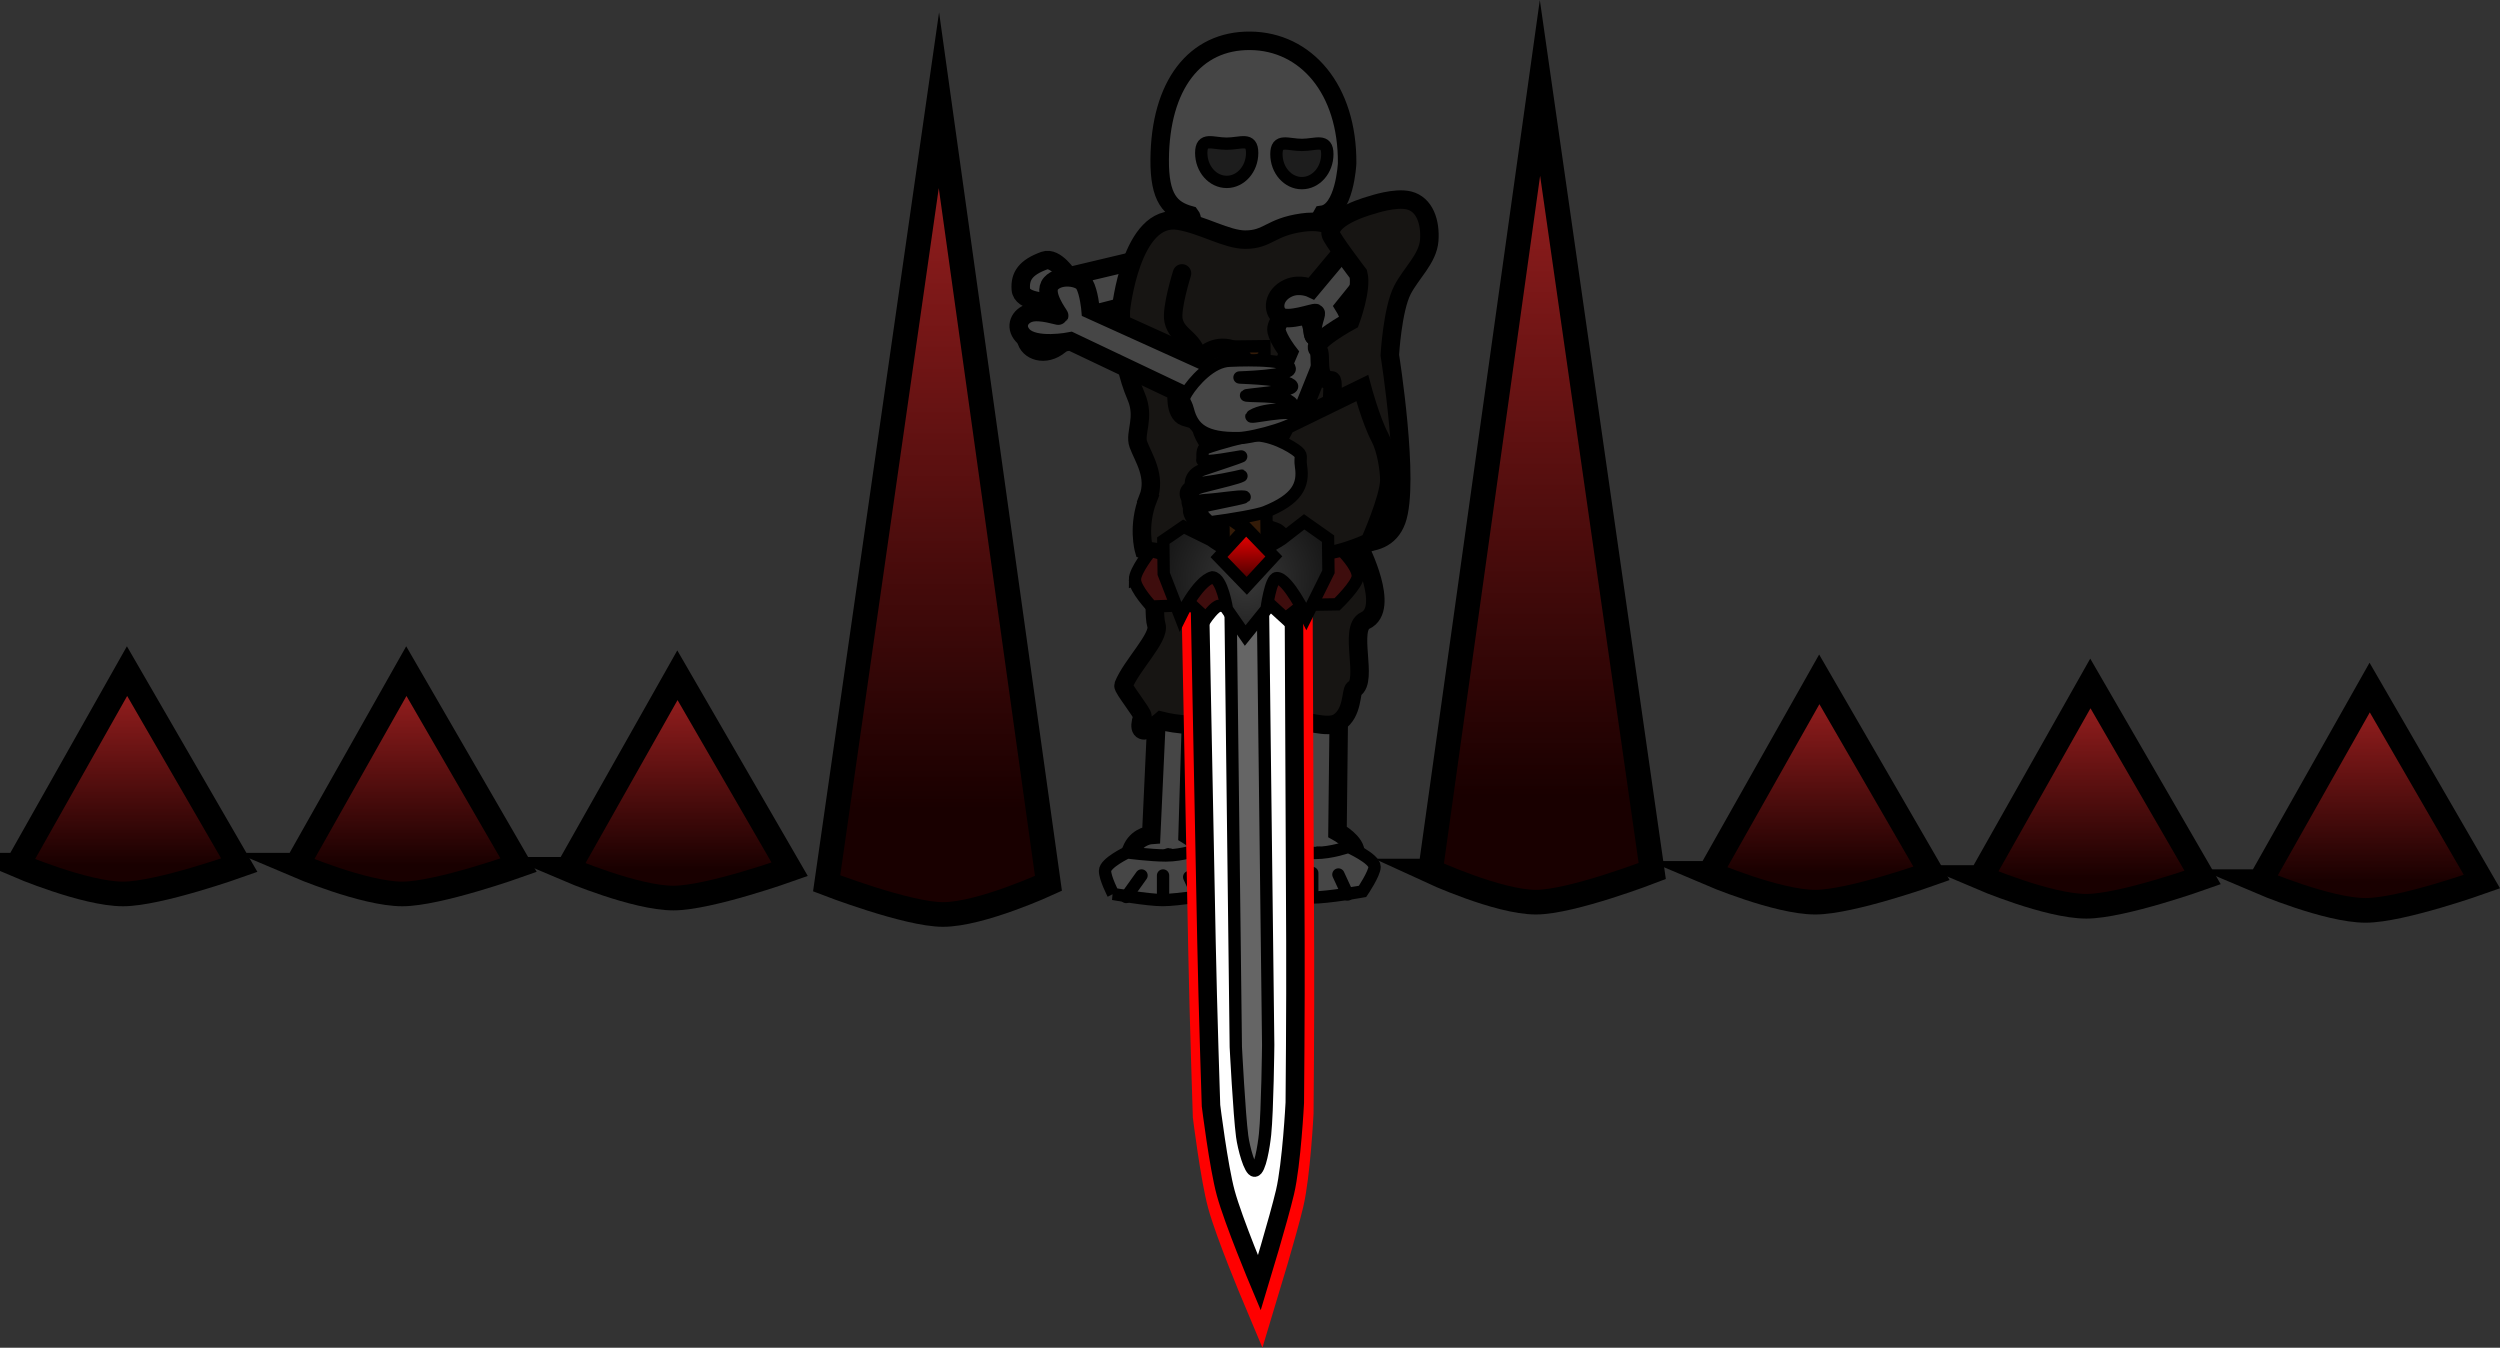 <svg version="1.1" xmlns="http://www.w3.org/2000/svg" xmlns:xlink="http://www.w3.org/1999/xlink" width="202.887" height="109.375" viewBox="0,0,202.887,109.375"><rect x="0" y="0" width="202.887" height="109.375" fill="#333333" stroke="none"/><defs><linearGradient x1="264.34" y1="128.917" x2="264.34" y2="186.473" gradientUnits="userSpaceOnUse" id="color-1"><stop offset="0" stop-color="#a22121"/><stop offset="1" stop-color="#190000"/></linearGradient><linearGradient x1="287.007" y1="176.917" x2="287.007" y2="192.667" gradientUnits="userSpaceOnUse" id="color-2"><stop offset="0" stop-color="#a22121"/><stop offset="1" stop-color="#190000"/></linearGradient><linearGradient x1="309.007" y1="177.25" x2="309.007" y2="193" gradientUnits="userSpaceOnUse" id="color-3"><stop offset="0" stop-color="#a22121"/><stop offset="1" stop-color="#190000"/></linearGradient><linearGradient x1="331.674" y1="177.583" x2="331.674" y2="193.333" gradientUnits="userSpaceOnUse" id="color-4"><stop offset="0" stop-color="#a22121"/><stop offset="1" stop-color="#190000"/></linearGradient><linearGradient x1="215.34" y1="129.917" x2="215.34" y2="187.473" gradientUnits="userSpaceOnUse" id="color-5"><stop offset="0" stop-color="#a22121"/><stop offset="1" stop-color="#190000"/></linearGradient><linearGradient x1="149.674" y1="176.25" x2="149.674" y2="192" gradientUnits="userSpaceOnUse" id="color-6"><stop offset="0" stop-color="#a22121"/><stop offset="1" stop-color="#190000"/></linearGradient><linearGradient x1="172.34" y1="176.25" x2="172.34" y2="192" gradientUnits="userSpaceOnUse" id="color-7"><stop offset="0" stop-color="#a22121"/><stop offset="1" stop-color="#190000"/></linearGradient><linearGradient x1="194.34" y1="176.584" x2="194.34" y2="192.334" gradientUnits="userSpaceOnUse" id="color-8"><stop offset="0" stop-color="#a22121"/><stop offset="1" stop-color="#190000"/></linearGradient><radialGradient cx="245.724" cy="169.785" r="7.238" gradientUnits="userSpaceOnUse" id="color-9"><stop offset="0" stop-color="#a2a2a2"/><stop offset="1" stop-color="#747474"/></radialGradient><radialGradient cx="234.774" cy="170.179" r="7.07" gradientUnits="userSpaceOnUse" id="color-10"><stop offset="0" stop-color="#a2a2a2"/><stop offset="1" stop-color="#747474"/></radialGradient><radialGradient cx="241.103" cy="153.264" r="10.211" gradientUnits="userSpaceOnUse" id="color-11"><stop offset="0" stop-color="#6e6e6e"/><stop offset="1" stop-color="#a2a2a2"/></radialGradient><radialGradient cx="240.383" cy="168.775" r="6.686" gradientUnits="userSpaceOnUse" id="color-12"><stop offset="0" stop-color="#383838"/><stop offset="1" stop-color="#181818"/></radialGradient><linearGradient x1="240.434" y1="169.327" x2="240.377" y2="164.611" gradientUnits="userSpaceOnUse" id="color-13"><stop offset="0" stop-color="#320000"/><stop offset="1" stop-color="#ff0000"/></linearGradient></defs><g transform="translate(-139.253,-121.785)"><g data-paper-data="{&quot;isPaintingLayer&quot;:true}" fill-rule="nonzero" stroke-linejoin="miter" stroke-miterlimit="10" stroke-dasharray="" stroke-dashoffset="0" style="mix-blend-mode: normal"><path d="M255.34,192.473l8.889,-63.556l9.111,63.556c0,0 -6.537,2.527 -9.438,2.527c-3.088,0 -8.562,-2.527 -8.562,-2.527z" fill="url(#color-1)" stroke="#000000" stroke-width="2" stroke-linecap="butt"/><path d="M278.007,192.667l8.889,-15.75l9.111,15.75c0,0 -6.537,2.333 -9.438,2.333c-3.088,0 -8.562,-2.333 -8.562,-2.333z" fill="url(#color-2)" stroke="#000000" stroke-width="2" stroke-linecap="butt"/><path d="M300.007,193l8.889,-15.75l9.111,15.75c0,0 -6.537,2.333 -9.438,2.333c-3.088,0 -8.562,-2.333 -8.562,-2.333z" fill="url(#color-3)" stroke="#000000" stroke-width="2" stroke-linecap="butt"/><path d="M322.674,193.333l8.889,-15.75l9.111,15.75c0,0 -6.537,2.333 -9.438,2.333c-3.088,0 -8.562,-2.333 -8.562,-2.333z" fill="url(#color-4)" stroke="#000000" stroke-width="2" stroke-linecap="butt"/><path d="M215.778,196c-2.9,0 -9.438,-2.527 -9.438,-2.527l9.111,-63.556l8.889,63.556c0,0 -5.475,2.527 -8.562,2.527z" data-paper-data="{&quot;index&quot;:null}" fill="url(#color-5)" stroke="#000000" stroke-width="2" stroke-linecap="butt"/><path d="M140.674,192l8.889,-15.75l9.111,15.75c0,0 -6.537,2.333 -9.438,2.333c-3.088,0 -8.562,-2.333 -8.562,-2.333z" fill="url(#color-6)" stroke="#000000" stroke-width="2" stroke-linecap="butt"/><path d="M163.34,192l8.889,-15.75l9.111,15.75c0,0 -6.537,2.333 -9.438,2.333c-3.088,0 -8.562,-2.333 -8.562,-2.333z" fill="url(#color-7)" stroke="#000000" stroke-width="2" stroke-linecap="butt"/><path d="M185.34,192.334l8.889,-15.75l9.111,15.75c0,0 -6.537,2.333 -9.438,2.333c-3.088,0 -8.562,-2.333 -8.562,-2.333z" fill="url(#color-8)" stroke="#000000" stroke-width="2" stroke-linecap="butt"/><path d="M236.101,141.814c0,0 2.094,-2.512 3.641,-2.255c1.074,0.178 1.279,1.193 0.757,1.947c-0.57,0.824 -2.198,1.371 -2.185,1.442c0.008,0.045 2.426,0.603 2.354,1.774c-0.072,1.171 -1.655,2.08 -2.336,1.809c-0.803,-0.321 -1.857,-1.426 -1.857,-1.426l-10.287,2.649c0,0 0.007,1.24 -0.922,2.02c-1.202,1.01 -2.585,0.471 -2.74,-0.463c-0.155,-0.934 1.729,-2.712 1.721,-2.904c-0.007,-0.183 -2.077,-0.078 -2.151,-1.149c-0.075,-1.071 0.39,-1.769 1.91,-2.324c0.914,-0.334 1.953,1.29 1.953,1.29z" data-paper-data="{&quot;index&quot;:null}" fill="#464646" stroke="#000000" stroke-width="1.5" stroke-linecap="butt"/><path d="M247.797,189.292c0,0 1.562,0.85 1.453,1.79c-0.181,1.563 -0.68,2.098 -1.595,2.142c-0.915,0.043 -1.217,-2.014 -1.372,-2.001c-0.163,0.014 -1.304,2.07 -2.119,2.019c-0.815,-0.051 -1.528,-1.359 -0.906,-2.658c0.481,-1.004 1.526,-1.132 1.526,-1.132l0.29,-10.459c0,0 -1.128,-0.921 -1.549,-1.68c-0.357,-0.643 0.11,-2.308 1.081,-2.507c0.971,-0.199 1.896,2.131 1.936,2.134c0.062,0.005 0.215,-1.664 0.801,-2.318c0.536,-0.598 1.428,-0.506 1.781,0.536c0.508,1.501 -1.211,3.845 -1.211,3.845z" data-paper-data="{&quot;index&quot;:null}" fill="#464646" stroke="#000000" stroke-width="1.5" stroke-linecap="butt"/><path d="M235.632,189.55c0,0 1.513,0.916 1.39,1.831c-0.205,1.521 -0.704,2.02 -1.6,2.013c-0.896,-0.006 -1.154,-2.038 -1.307,-2.034c-0.16,0.005 -1.313,1.958 -2.11,1.864c-0.796,-0.094 -1.471,-1.413 -0.838,-2.653c0.489,-0.958 1.513,-1.028 1.513,-1.028l0.473,-10.231c0,0 -1.087,-0.962 -1.485,-1.728c-0.338,-0.649 0.149,-2.255 1.104,-2.398c0.954,-0.143 1.817,2.189 1.856,2.194c0.06,0.008 0.241,-1.619 0.826,-2.228c0.535,-0.557 1.407,-0.419 1.733,0.62c0.469,1.498 -1.255,3.703 -1.255,3.703z" data-paper-data="{&quot;index&quot;:null}" fill="#464646" stroke="#000000" stroke-width="1.5" stroke-linecap="butt"/><path d="M247.487,174.361c0,0 1.403,0.644 1.365,1.465c-0.064,1.364 -0.465,1.858 -1.255,1.95c-0.79,0.092 -1.173,-1.673 -1.307,-1.652c-0.141,0.021 -1.007,1.87 -1.716,1.874c-0.709,0.004 -1.404,-1.087 -0.942,-2.249c0.357,-0.898 1.254,-1.071 1.254,-1.071l-0.369,-9.077c0,0 -1.032,-0.731 -1.441,-1.363c-0.347,-0.536 -0.041,-2.006 0.788,-2.236c0.83,-0.23 1.769,1.733 1.803,1.734c0.054,0 0.088,-1.454 0.557,-2.055c0.429,-0.549 1.207,-0.523 1.574,0.359c0.529,1.27 -0.821,3.403 -0.821,3.403z" data-paper-data="{&quot;index&quot;:null}" fill="url(#color-9)" stroke="#000000" stroke-width="1.5" stroke-linecap="butt"/><path d="M235.934,174.892c0,0 1.284,0.843 1.148,1.633c-0.226,1.314 -0.674,1.73 -1.451,1.697c-0.777,-0.034 -0.938,-1.805 -1.07,-1.806c-0.139,-0.001 -1.201,1.658 -1.889,1.552c-0.688,-0.106 -1.232,-1.273 -0.644,-2.328c0.455,-0.816 1.345,-0.844 1.345,-0.844l0.731,-8.863c0,0 -0.913,-0.869 -1.235,-1.546c-0.273,-0.574 0.2,-1.952 1.033,-2.046c0.832,-0.094 1.508,1.956 1.541,1.962c0.052,0.009 0.26,-1.397 0.787,-1.907c0.482,-0.466 1.234,-0.32 1.484,0.593c0.36,1.314 -1.205,3.173 -1.205,3.173z" data-paper-data="{&quot;index&quot;:null}" fill="url(#color-10)" stroke="#000000" stroke-width="1.5" stroke-linecap="butt"/><path d="M238.698,159.939c0.386,-1.402 0.651,-1.814 0.856,-3.331c0.289,-2.258 -6.168,1.51 -5.903,-2.039c0.265,-3.548 5.849,-0.347 6.16,-2.298c-0.07,-3.167 -6.015,1.176 -6.089,-2.587c-0.075,-3.764 6.135,-0.306 6.267,-2.145c0.327,-1.625 -1.302,-1.238 -2.729,-1.59c-0.149,-0.037 -3.163,0.372 -3.582,-1.278c-0.455,-1.792 2.641,-1.829 2.641,-1.829c0,0 1.324,0.436 2.528,0.436c0.213,0 -0.085,-3.532 0.194,-3.54c0.663,-0.018 3.806,-0.039 3.806,-0.039c0,0 -0.188,3.421 0.146,3.421c1.674,0 3.086,-0.188 3.086,-0.188c0,0 1.99,0.551 2.081,1.729c0.049,0.633 -1.748,0.839 -3.314,1.253c-1.348,0.356 -2.624,-0.024 -2.677,1.319c-0.174,2.738 5.963,-1.397 6.043,2.31c0.08,3.706 -6.058,0.171 -6.007,2.636c-0.078,2.149 6.037,-0.921 5.99,2.357c-0.047,3.277 -6.053,-0.225 -5.984,2.138c0.003,1.145 0.157,2.211 0.404,3.331c1.014,4.602 4.631,-1.49 5.924,2.544c1.293,4.033 -0.707,2.797 -3.776,4.158c-1.044,0.463 -3.373,-2.829 -4.269,-2.664c-1.779,0.328 -2.788,2.778 -3.616,2.783c-2.209,0.014 -4.371,-0.79 -3.35,-4.068c0,0 0.413,-0.671 1.732,-1.032c1.019,-0.279 2.923,0.085 3.438,-1.788z" data-paper-data="{&quot;index&quot;:null}" fill="url(#color-11)" stroke="#000000" stroke-width="1.5" stroke-linecap="butt"/><path d="M245.383,143.996l-2.594,0.008l0.067,-1.717l-0.469,-0.009l-0.026,1.764l-2.73,-0.039l0.009,-1.746l-0.419,-0.006l-0.085,1.775l-2.314,-0.025c0,0 -0.491,-1.308 -0.486,-2c-0.303,-0.731 -0.189,-2.382 -0.479,-2.747c-1.638,-0.444 -2.514,-1.406 -2.49,-4.531c0.046,-6.026 2.844,-9.67 7.355,-9.626c4.511,0.045 7.903,3.918 7.857,9.944c0,0 -0.18,3.915 -2.019,4.175c-0.556,0.931 -0.553,1.666 -0.805,2.664z" fill="#464646" stroke="#000000" stroke-width="1.5" stroke-linecap="butt"/><path d="M242.84,134.296c0,-1.298 0.925,-0.751 2.066,-0.751c1.141,0 2.066,-0.548 2.066,0.751c0,1.298 -0.925,2.351 -2.066,2.351c-1.141,0 -2.066,-1.052 -2.066,-2.351z" fill="#1d1d1d" stroke="#000000" stroke-width="1" stroke-linecap="butt"/><g stroke="#000000" stroke-width="1"><path d="M229.589,194.331c0,0 -0.658,-1.27 -0.658,-1.871c0,-0.643 1.803,-1.497 1.803,-1.497c0,0 1.895,0.249 3.136,0.249c1.346,0 2.703,-0.499 2.703,-0.499c0,0 2.122,0.949 2.122,1.622c0,0.549 -0.977,1.996 -0.977,1.996c0,0 -2.784,0.499 -4.117,0.499c-1.258,0 -4.013,-0.499 -4.013,-0.499z" fill="#464646" stroke-linecap="butt"/><path d="M230.646,194.58l1.247,-1.746" fill="none" stroke-linecap="round"/><path d="M233.64,192.834v1.871" fill="none" stroke-linecap="round"/><path d="M235.761,192.958l0.748,1.622" fill="none" stroke-linecap="round"/></g><g stroke="#000000" stroke-width="1"><path d="M241.7,194.127c0,0 -0.658,-1.27 -0.658,-1.871c0,-0.643 1.803,-1.497 1.803,-1.497c0,0 1.895,0.249 3.136,0.249c1.346,0 2.703,-0.499 2.703,-0.499c0,0 2.122,0.949 2.122,1.622c0,0.549 -0.977,1.996 -0.977,1.996c0,0 -2.784,0.499 -4.117,0.499c-1.258,0 -4.013,-0.499 -4.013,-0.499z" fill="#464646" stroke-linecap="butt"/><path d="M244.004,192.63l-1.247,1.746" fill="none" stroke-linecap="round"/><path d="M245.75,194.501v-1.871" fill="none" stroke-linecap="round"/><path d="M248.619,194.377l-0.748,-1.622" fill="none" stroke-linecap="round"/></g><path d="M231.968,179.923c0.07,-0.219 -1.625,-2.302 -1.54,-2.519c0.637,-1.618 2.966,-3.889 2.675,-4.87c-0.236,-0.795 -0.03,-2.2 -0.276,-3.666c-0.043,-0.258 1.038,-8.951 1.038,-8.951c0,0 2.515,-6.187 2.814,-6.126c1.629,0.333 3.272,1.589 4.544,1.589c1.578,0 1.704,-1.055 3.913,-1.435c3.879,-0.668 3.317,4.334 3.317,4.334c0,0 1.453,2.662 1.748,3.891c0.303,1.262 -0.596,4.09 -0.596,4.09c0,0 2.524,4.931 0.437,5.889c-1.363,0.626 0.27,4.899 -0.91,5.554c-0.25,0.139 -0.067,1.947 -1.262,2.707c-0.92,0.585 -2.745,-0.266 -3.605,-0.05c-0.219,0.055 -0.457,-1.517 -0.717,-2.117c-0.448,-1.034 -0.481,-1.908 -0.787,-3.583c-0.327,-1.789 -0.937,-3.543 -1.783,-3.57c-1.035,-0.034 -2.096,2.37 -2.493,4.719c-0.385,2.28 -0.111,3.69 -0.843,4.336c-1.062,0.937 -4.156,0.135 -4.156,0.135c0,0 -2.265,1.968 -1.52,-0.356z" data-paper-data="{&quot;index&quot;:null}" fill="#171513" stroke="#000000" stroke-width="1.5" stroke-linecap="butt"/><path d="M232.423,162.243c0.705,-1.79 -0.399,-3.33 -0.789,-4.402c-0.328,-0.901 0.57,-2.154 -0.175,-3.881c-1.41,-3.265 -1.242,-7.018 -1.242,-7.018c0,0 0.811,-7.889 4.709,-7.241c1.929,0.321 3.875,1.532 5.382,1.532c1.869,0 2.018,-1.017 4.635,-1.384c4.594,-0.644 3.929,4.178 3.929,4.178c0,0 1.721,2.566 2.07,3.751c0.359,1.217 0.716,3.942 0.716,3.942c0,0 -2.637,4.486 -5.108,5.41c-1.614,0.603 0.018,2.608 -1.38,3.241c-1.232,0.557 -0.919,3.319 -1.03,3.391c-0.283,0.183 -1.894,-1.106 -3.065,-0.803c-1.481,0.383 -2.619,2.379 -3.466,2.783c-3.109,1.482 -5.516,0.659 -5.516,0.659c0,0 -0.551,-1.917 0.332,-4.157z" fill="#171513" stroke="#000000" stroke-width="1.5" stroke-linecap="butt"/><path d="M236.74,134.196c0,-1.298 0.925,-0.751 2.066,-0.751c1.141,0 2.066,-0.548 2.066,0.751c0,1.298 -0.925,2.351 -2.066,2.351c-1.141,0 -2.066,-1.052 -2.066,-2.351z" fill="#1d1d1d" stroke="#000000" stroke-width="1" stroke-linecap="butt"/><path d="M239.337,159.62c0,0 -2.132,-1.341 -2.605,-3.121c-0.289,-1.086 0.083,-3.067 -0.169,-5.195c-0.249,-2.103 -1.752,-2.068 -2.07,-3.504c-0.215,-0.969 0.685,-3.828 0.685,-3.828" fill="none" stroke="#000000" stroke-width="1.5" stroke-linecap="round"/><path d="M243.235,159.432c0,0 1.243,1.087 0.844,1.818c-0.663,1.216 -1.314,1.521 -2.211,1.322c-0.897,-0.199 -0.546,-1.939 -0.7,-1.968c-0.162,-0.031 -1.907,1.338 -2.678,1.088c-0.771,-0.25 -1.051,-1.489 -0.043,-2.379c0.779,-0.688 1.828,-0.524 1.828,-0.524l3.551,-8.376c0,0 -0.802,-1.033 -0.971,-1.753c-0.144,-0.611 0.828,-1.836 1.829,-1.749c1.001,0.088 1.166,2.207 1.203,2.219c0.058,0.02 0.728,-1.289 1.499,-1.667c0.705,-0.346 1.538,-0.043 1.553,0.889c0.021,1.343 -2.373,2.796 -2.373,2.796z" data-paper-data="{&quot;index&quot;:null}" fill="#464646" stroke="#000000" stroke-width="1.5" stroke-linecap="butt"/><path d="M248.62,148.659c-0.989,0.97 -1.699,1.073 -2.5,0.621c-0.801,-0.452 0.042,-2.014 -0.097,-2.087c-0.146,-0.077 -2.214,0.725 -2.879,0.262c-0.665,-0.463 -0.572,-1.731 0.651,-2.289c0.946,-0.431 1.901,0.03 1.901,0.03c0,0 2.159,-2.583 3.17,-3.792c0.927,-1.109 3.368,0.43 2.471,1.545c-0.963,1.197 -2.996,3.723 -2.996,3.723c0,0 0.873,1.402 0.278,1.985z" data-paper-data="{&quot;index&quot;:null}" fill="#464646" stroke="#000000" stroke-width="1.5" stroke-linecap="butt"/><path d="M247.236,140.754c-0.104,-1.444 3.378,-2.344 3.378,-2.344c0,0 1.865,-0.639 2.993,-0.356c1.26,0.316 1.747,1.751 1.636,3.24c-0.111,1.489 -1.472,2.654 -2.178,4.028c-0.813,1.582 -1.022,5.282 -1.022,5.282c0,0 1.652,10.383 0.545,13.413c-1.117,3.056 -5.197,1.241 -5.83,1.535c-0.859,0.4 1.066,-12.902 0.549,-12.903c-1.417,-0.004 -0.682,-2.081 -1.113,-2.524c-0.55,-0.566 2.656,-2.305 2.656,-2.305c0,0 0.957,-2.564 0.639,-3.804c0,0 -2.228,-2.923 -2.253,-3.264z" fill="#171513" stroke="#000000" stroke-width="1.5" stroke-linecap="butt"/><path d="M240.203,162.754l3.4,-6.452l6.2,-3.024c0,0 0.7,2.619 1.44,4.011c0.519,0.975 0.76,2.644 0.76,3.45c0,1.461 -1.6,5.041 -1.6,5.041c0,0 -2.974,1.449 -5.173,1.182c-1.022,-0.124 -1.962,-1.883 -2.526,-2.046c-1.943,-0.56 -2.502,-2.161 -2.502,-2.161z" fill="#171513" stroke="#000000" stroke-width="1.5" stroke-linecap="butt"/><g><path d="M244.268,168.332c0,0 0.101,22.56 0.137,30.644c0.024,5.294 -0.05,13.142 -0.05,13.142c0,0 -0.254,4.953 -0.794,7.256c-0.51,2.174 -2.085,7.369 -2.085,7.369c0,0 -2.095,-4.988 -2.724,-7.295c-0.583,-2.137 -1.197,-7.095 -1.197,-7.095c0,0 -0.263,-7.948 -0.367,-13.29c-0.157,-8.111 -0.594,-30.639 -0.594,-30.639z" fill="none" stroke="#ff0000" stroke-width="3" stroke-linecap="butt"/><g data-paper-data="{&quot;index&quot;:null}" stroke="#000000"><path d="M244.245,167.491c0,0 0.101,22.56 0.137,30.644c0.024,5.294 -0.05,13.142 -0.05,13.142c0,0 -0.254,4.953 -0.794,7.256c-0.51,2.174 -2.085,7.369 -2.085,7.369c0,0 -2.095,-4.988 -2.724,-7.295c-0.583,-2.137 -1.197,-7.095 -1.197,-7.095c0,0 -0.263,-7.948 -0.367,-13.29c-0.157,-8.111 -0.594,-30.639 -0.594,-30.639z" fill="#ffffff" stroke-width="1.5" stroke-linecap="butt"/><path d="M241.737,170.056l0.436,36.532c0,0 -0.057,5.332 -0.254,7.25c-0.096,0.941 -0.417,2.937 -0.842,2.958c-0.393,0.02 -0.892,-1.863 -1.015,-2.79c-0.237,-1.786 -0.517,-7.26 -0.517,-7.26l-0.438,-36.659z" fill="#656565" stroke-width="1" stroke-linecap="butt"/><path d="M241.865,149.879l0.218,18.277l-3.494,0.042l-0.218,-18.277z" fill="#331b08" stroke-width="1" stroke-linecap="butt"/><path d="M238.956,166.987l2.752,-1.076l-2.659,-1.88l2.64,-0.725l-2.796,-1.535l2.63,-1.224l-2.539,-1.162l2.39,-1.221l-2.305,-1.761l2.515,-0.775l-2.424,-1.61l2.153,-0.92l-2.3,-1.314l2.807,-1.092" fill="none" stroke-width="0.75" stroke-linecap="round"/><path d="M231.357,168.829c-0.009,-0.753 1.3,-2.352 1.3,-2.352c0,0 1.389,0.49 2.513,0.476c1.07,-0.013 1.851,-0.528 2.85,-0.54c0.557,-0.007 1.351,1.165 2.211,1.155c0.918,-0.011 1.913,-1.204 2.842,-1.215c0.847,-0.01 1.365,0.574 2.058,0.566c1.359,-0.016 3.019,-0.463 3.019,-0.463c0,0 1.285,1.263 1.294,2.073c0.008,0.675 -1.68,2.3 -1.68,2.3l-2.803,0.045l-1.381,1.102l-1.185,-1.083c0,0 -3.147,0.038 -4.174,0.05c-0.378,0.005 -1.086,1.025 -1.086,1.025l-1.171,-1.084l-3.252,0.124c0,0 -1.345,-1.421 -1.354,-2.179z" fill="#3e0d0d" stroke-width="1" stroke-linecap="butt"/><path d="M235.307,164.529l2.198,1.085c0,0 1.714,1.276 2.725,1.264c1.033,-0.012 3.043,-1.333 3.043,-1.333l1.819,-1.411l1.939,1.366l0.032,2.686l-1.792,3.615c0,0 -1.51,-3.112 -2.397,-3.102c-0.506,0.006 -0.838,2.522 -0.838,2.522l-1.729,2.14l-1.477,-2.128c0,0 -0.388,-2.533 -1.182,-2.595c-1.204,0.31 -2.603,3.188 -2.603,3.188l-1.353,-3.48l-0.032,-2.686z" fill="url(#color-12)" stroke-width="1" stroke-linecap="butt"/><path d="M240.377,164.611l2.253,2.331l-2.196,2.384l-2.253,-2.331z" fill="url(#color-13)" stroke-width="1" stroke-linecap="butt"/></g></g><path d="M226.139,149.482c0,0 -2.933,0.592 -3.89,-0.478c-0.664,-0.743 -0.228,-1.584 0.576,-1.823c0.879,-0.261 2.353,0.282 2.385,0.224c0.02,-0.037 -1.385,-1.821 -0.663,-2.615c0.722,-0.794 2.373,-0.535 2.703,0.049c0.389,0.689 0.507,2.081 0.507,2.081l8.856,4.007c0,0 0.705,-0.888 1.816,-0.912c1.436,-0.031 2.114,1.146 1.689,1.9c-0.425,0.755 -2.787,0.944 -2.892,1.085c-0.1,0.135 1.437,1.246 0.876,2.053c-0.561,0.807 -1.292,1.038 -2.694,0.563c-0.843,-0.285 -0.654,-2.04 -0.654,-2.04z" data-paper-data="{&quot;index&quot;:null}" fill="#464646" stroke="#000000" stroke-width="1.5" stroke-linecap="butt"/><path d="M237.376,164.18c-2.189,0.277 0.986,1.406 1.069,1.003c0.095,-0.463 -3.01,-1.996 -1.087,-2.409c1.701,-0.365 3.197,-0.636 2.862,-0.683c-0.479,-0.067 -1.72,0.178 -3.123,0.274c-2.665,0.181 -0.564,2.214 -0.623,1.924c-0.117,-0.576 -2.104,-2.386 0.429,-3.024c1.524,-0.384 2.836,-0.701 3.101,-0.855c0.198,-0.115 -0.513,0.18 -3.03,0.537c-2.994,0.426 -0.546,2.281 -0.537,1.999c0.011,-0.35 -1.519,-2.383 0.46,-3.059c1.474,-0.503 2.831,-0.937 3.084,-1.061c0.087,-0.043 -3.255,0.633 -3.157,0.276c0.014,-0.051 -0.019,-0.847 0.16,-0.91c1.575,-0.561 3.116,-0.897 3.157,-0.914c1.403,-0.563 3.398,0.413 4.226,0.995c0.695,0.489 0.34,0.534 0.467,1.339c0.247,1.566 -0.33,2.696 -2.912,3.732c-0.537,0.215 -2.571,0.587 -4.545,0.837z" data-paper-data="{&quot;index&quot;:null}" fill="#464646" stroke="#000000" stroke-width="1" stroke-linecap="butt"/><path d="M244.672,155.551c0.445,0.643 -3.654,1.763 -4.873,1.788c-2.781,0.058 -3.755,-0.755 -4.141,-2.293c-0.198,-0.79 -0.543,-0.693 -0.095,-1.415c0.534,-0.86 1.987,-2.54 3.498,-2.571c0.085,-0.002 4.714,-0.259 4.85,0.603c0.282,0.657 -4.208,0.753 -4.097,0.759c0.661,0.036 4.039,0.132 4.295,0.686c0.218,0.472 -4.193,0.718 -3.695,0.781c0.81,0.101 3.587,-0.096 3.776,0.826c0.09,0.443 -2.116,0.082 -3.317,0.806c-0.617,0.372 3.291,-0.702 3.798,0.03z" data-paper-data="{&quot;index&quot;:null}" fill="#464646" stroke="#000000" stroke-width="1" stroke-linecap="butt"/></g></g></svg>